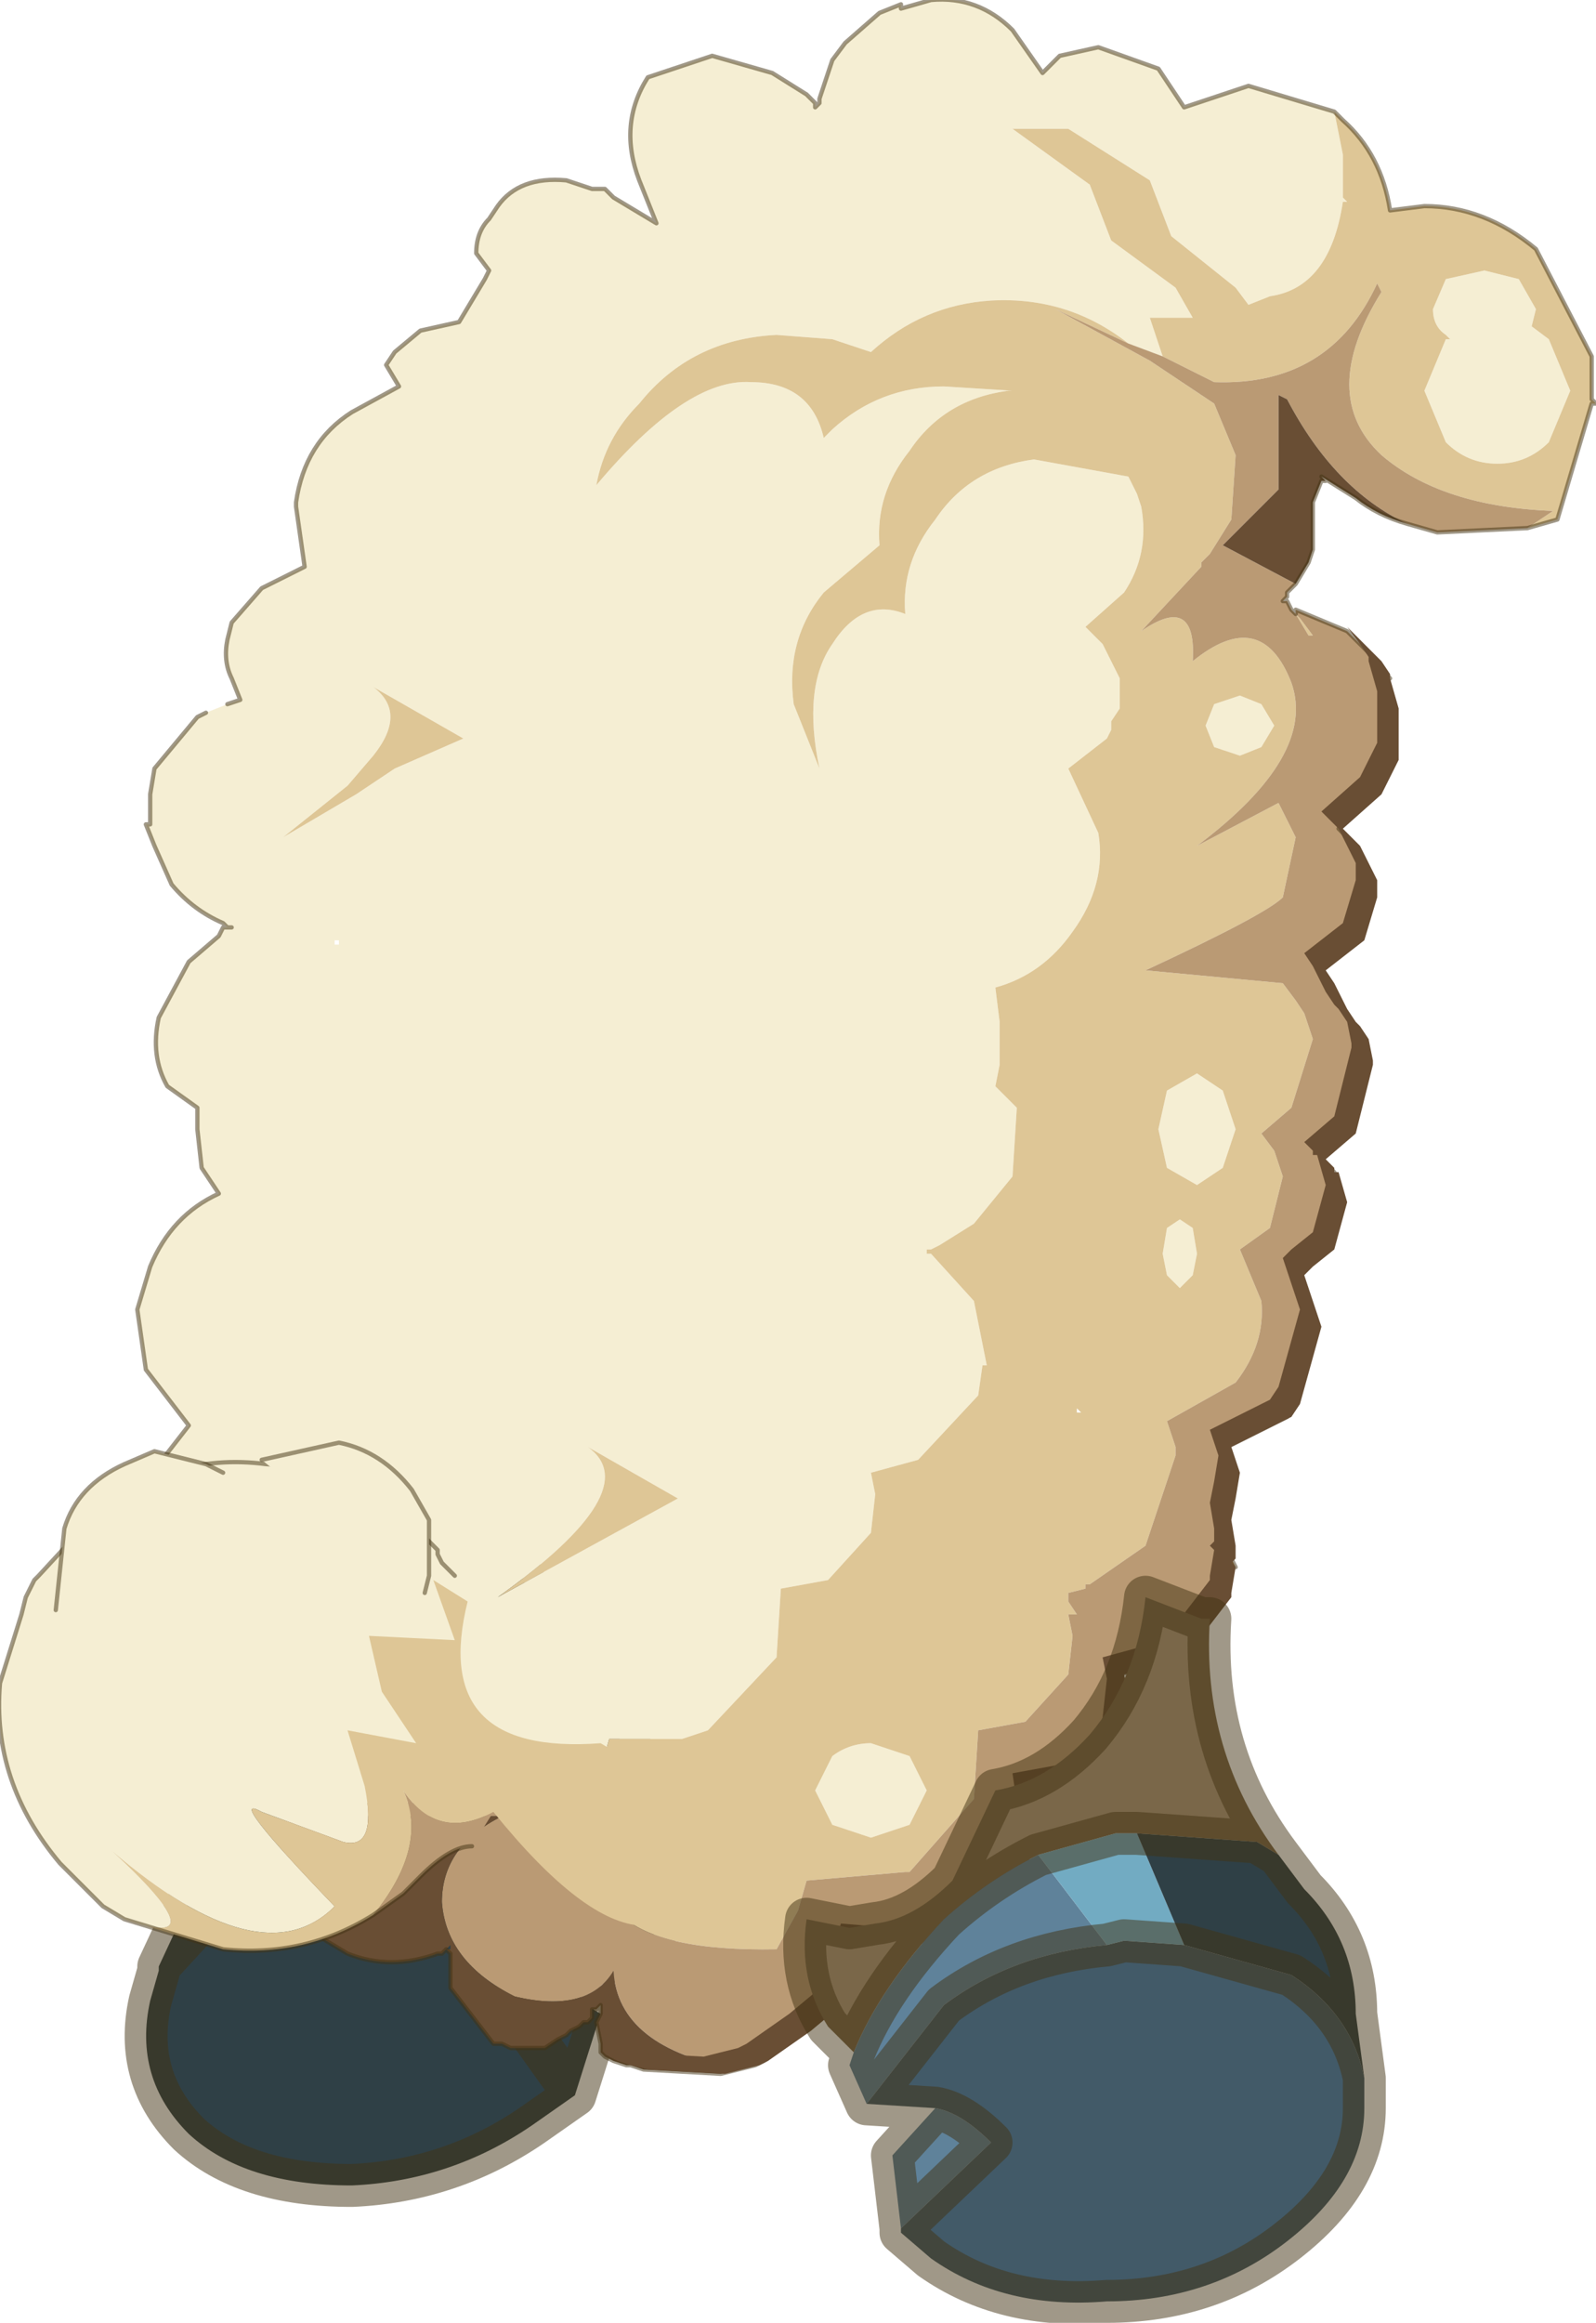 <?xml version="1.0" encoding="UTF-8" standalone="no"?>
<svg xmlns:xlink="http://www.w3.org/1999/xlink" height="27.05px" width="18.6px" xmlns="http://www.w3.org/2000/svg">
  <g transform="matrix(1.0, 0.0, 0.0, 1.0, 1.6, 12.1)">
    <path d="M4.4 4.8 Q4.2 5.7 4.55 6.4 4.75 6.9 5.4 6.95 5.3 7.65 5.55 8.05 5.85 8.5 6.3 8.5 L6.6 8.45 7.1 8.35 Q7.0 9.1 6.5 9.7 L6.2 10.0 6.2 10.15 5.85 10.7 5.05 10.8 Q5.1 11.2 5.4 11.35 L5.1 12.3 4.6 12.65 Q3.65 13.3 2.5 13.35 1.25 13.35 0.6 12.75 -0.05 12.1 0.15 11.2 L0.25 10.85 0.25 10.8 0.6 10.05 Q0.75 9.15 1.55 8.45 L2.0 8.0 Q3.2 6.7 3.5 5.1 L3.6 5.1 4.4 4.8 M5.05 10.8 Q4.75 10.85 4.35 11.25 L5.1 12.3 4.35 11.25 Q4.75 10.85 5.05 10.8 M0.25 10.8 L1.45 9.5 2.75 9.05 3.45 9.0 3.65 8.95 Q4.7 9.0 5.25 9.6 5.65 9.95 5.85 10.7 5.65 9.95 5.25 9.6 4.7 9.0 3.65 8.95 L3.45 9.0 2.75 9.05 1.45 9.5 0.25 10.8 M2.0 8.0 L2.3 7.85 3.7 7.65 3.9 7.65 4.75 7.85 5.5 8.5 6.2 10.0 5.5 8.5 4.75 7.85 3.9 7.65 3.7 7.65 2.3 7.85 2.0 8.0" fill="#2f4046" fill-rule="evenodd" stroke="none"/>
    <path d="M4.4 4.8 Q4.2 5.7 4.55 6.4 4.75 6.9 5.4 6.95 5.3 7.65 5.55 8.05 5.85 8.5 6.3 8.5 L6.6 8.45 7.1 8.35 Q7.0 9.1 6.5 9.7 L6.2 10.0 6.2 10.15 5.85 10.7 5.05 10.8 Q5.1 11.2 5.4 11.35 L5.1 12.3 4.6 12.65 Q3.65 13.3 2.5 13.35 1.25 13.35 0.6 12.75 -0.05 12.1 0.15 11.2 L0.25 10.85 0.25 10.8 0.6 10.05 Q0.75 9.15 1.55 8.45 L2.0 8.0 Q3.2 6.7 3.5 5.1 L3.6 5.1 4.4 4.8 M6.2 10.0 L5.5 8.5 4.75 7.85 3.9 7.65 3.7 7.65 2.3 7.85 2.0 8.0 M5.85 10.7 Q5.65 9.95 5.25 9.6 4.7 9.0 3.65 8.95 L3.45 9.0 2.75 9.05 1.45 9.5 0.25 10.8 M5.1 12.3 L4.35 11.25 Q4.75 10.85 5.05 10.8" fill="none" stroke="#423213" stroke-linecap="round" stroke-linejoin="round" stroke-opacity="0.502" stroke-width="0.5"/>
    <path d="M1.05 -3.9 L1.2 -3.95 1.1 -4.2 Q1.0 -4.4 1.05 -4.65 L1.1 -4.85 1.45 -5.25 1.95 -5.5 1.85 -6.2 1.85 -6.25 Q1.95 -6.95 2.5 -7.3 L3.05 -7.6 2.9 -7.85 3.0 -8.0 3.3 -8.25 3.75 -8.35 4.05 -8.85 4.1 -8.95 3.95 -9.15 Q3.95 -9.4 4.1 -9.55 L4.2 -9.7 Q4.45 -10.05 5.0 -10.0 L5.3 -9.9 5.4 -9.9 5.45 -9.9 5.5 -9.85 5.55 -9.8 6.05 -9.5 5.85 -10.0 Q5.6 -10.65 5.95 -11.2 L6.7 -11.45 7.4 -11.25 7.8 -11.0 7.9 -10.9 7.9 -10.85 7.95 -10.9 7.95 -10.95 8.1 -11.4 8.25 -11.6 8.65 -11.95 8.9 -12.05 8.9 -12.0 9.25 -12.1 Q9.8 -12.15 10.2 -11.75 L10.55 -11.25 10.75 -11.45 11.2 -11.55 11.9 -11.3 12.2 -10.85 12.95 -11.1 13.95 -10.8 14.05 -10.3 14.05 -9.8 14.1 -9.75 14.05 -9.75 Q13.9 -8.75 13.2 -8.65 L12.95 -8.55 12.8 -8.75 12.05 -9.35 11.8 -10.0 10.85 -10.6 10.2 -10.6 11.1 -9.95 11.35 -9.3 12.1 -8.75 12.3 -8.4 11.8 -8.4 11.95 -7.95 11.55 -8.1 Q10.85 -8.65 9.95 -8.6 9.15 -8.55 8.55 -8.0 L8.1 -8.15 7.45 -8.2 Q6.45 -8.15 5.85 -7.4 5.45 -7.0 5.35 -6.45 6.4 -7.7 7.15 -7.65 7.85 -7.65 8.0 -7.0 L8.1 -7.1 Q8.65 -7.6 9.4 -7.6 L10.2 -7.55 10.15 -7.55 Q9.4 -7.45 9.0 -6.85 8.6 -6.35 8.65 -5.75 L8.0 -5.2 Q7.55 -4.65 7.65 -3.9 L7.95 -3.15 Q7.75 -4.1 8.1 -4.6 8.45 -5.15 8.95 -4.95 8.9 -5.55 9.3 -6.05 9.7 -6.65 10.45 -6.75 L11.55 -6.55 11.65 -6.35 11.7 -6.2 Q11.8 -5.65 11.5 -5.2 L11.05 -4.8 11.25 -4.6 11.45 -4.2 11.45 -3.85 11.35 -3.7 11.35 -3.6 11.3 -3.5 10.85 -3.15 11.2 -2.4 Q11.3 -1.8 10.9 -1.25 10.55 -0.75 10.0 -0.6 L10.05 -0.2 10.05 0.3 10.0 0.55 10.25 0.8 10.2 1.6 9.75 2.15 9.35 2.4 9.25 2.45 9.2 2.45 9.2 2.5 9.25 2.5 9.75 3.05 9.85 3.55 9.9 3.8 9.85 3.8 9.8 4.15 9.1 4.9 8.55 5.05 8.6 5.3 8.55 5.75 8.05 6.3 7.5 6.4 7.45 7.2 6.65 8.05 6.35 8.15 5.5 8.15 5.4 8.5 5.2 8.9 1.75 8.9 1.8 8.7 1.85 8.6 1.9 8.55 1.85 8.55 1.1 8.45 0.65 8.2 0.65 8.15 0.5 8.0 0.35 7.65 Q0.15 7.15 0.35 6.65 0.45 6.35 0.7 6.2 L0.5 6.05 0.2 5.65 Q0.05 5.3 0.25 4.95 L0.6 4.5 0.1 3.85 0.0 3.15 0.15 2.65 Q0.4 2.05 0.95 1.8 L0.85 1.65 0.75 1.5 0.7 1.05 0.7 0.8 0.35 0.55 Q0.15 0.2 0.25 -0.25 L0.6 -0.9 0.95 -1.2 1.0 -1.3 1.1 -1.3 1.05 -1.3 1.0 -1.35 Q0.65 -1.5 0.4 -1.8 L0.2 -2.25 0.1 -2.5 0.15 -2.5 0.15 -2.85 0.2 -3.15 0.7 -3.75 0.8 -3.8 1.05 -3.9 M2.75 -3.3 L2.45 -2.95 1.7 -2.35 2.55 -2.85 3.0 -3.15 3.8 -3.5 2.75 -4.1 Q3.15 -3.8 2.75 -3.3 M2.3 -1.1 L2.35 -1.1 2.35 -1.15 2.3 -1.15 2.3 -1.1 M15.7 -8.95 L16.1 -8.85 16.3 -8.5 16.25 -8.3 16.45 -8.15 16.7 -7.55 16.45 -6.95 Q16.2 -6.7 15.85 -6.7 15.5 -6.7 15.25 -6.95 L15.0 -7.55 15.25 -8.15 15.3 -8.15 15.25 -8.2 Q15.1 -8.3 15.1 -8.5 L15.25 -8.85 15.7 -8.95 M13.1 -3.4 L12.85 -3.3 12.55 -3.4 12.45 -3.65 12.55 -3.9 12.85 -4.0 13.1 -3.9 13.25 -3.65 13.1 -3.4 M12.0 0.6 L12.35 0.4 12.65 0.6 12.8 1.05 12.65 1.5 12.35 1.7 12.0 1.5 11.9 1.05 12.0 0.6 M12.0 2.2 L12.15 2.1 12.3 2.2 12.35 2.5 12.3 2.75 12.15 2.9 12.0 2.75 11.95 2.5 12.0 2.2 M5.25 4.75 Q5.95 5.25 4.2 6.5 L6.3 5.35 5.25 4.75 M8.55 8.2 L9.0 8.35 9.2 8.75 9.0 9.15 8.55 9.3 8.1 9.15 7.9 8.75 8.1 8.35 Q8.3 8.2 8.55 8.2" fill="#f5eed3" fill-rule="evenodd" stroke="none"/>
    <path d="M13.95 -10.8 L14.05 -10.7 Q14.5 -10.3 14.6 -9.65 L15.0 -9.7 Q15.7 -9.7 16.3 -9.2 L16.95 -7.95 16.95 -7.45 17.0 -7.4 16.95 -7.4 16.55 -6.05 16.2 -5.95 16.5 -6.15 Q15.2 -6.2 14.5 -6.8 13.75 -7.5 14.5 -8.7 L14.45 -8.8 Q13.9 -7.6 12.55 -7.65 L11.95 -7.95 11.8 -8.4 12.3 -8.4 12.1 -8.75 11.35 -9.3 11.1 -9.95 10.2 -10.6 10.85 -10.6 11.8 -10.0 12.05 -9.35 12.8 -8.75 12.95 -8.55 13.2 -8.65 Q13.9 -8.75 14.05 -9.75 L14.1 -9.75 14.05 -9.8 14.05 -10.3 13.95 -10.8 M5.2 8.9 L5.4 8.5 5.5 8.15 6.35 8.15 6.65 8.05 7.45 7.2 7.5 6.4 8.05 6.3 8.55 5.75 8.6 5.3 8.55 5.05 9.1 4.9 9.8 4.15 9.85 3.8 9.9 3.8 9.85 3.55 9.75 3.05 9.25 2.5 9.2 2.5 9.2 2.45 9.25 2.45 9.35 2.4 9.75 2.15 10.2 1.6 10.25 0.8 10.0 0.55 10.05 0.3 10.05 -0.2 10.0 -0.6 Q10.55 -0.75 10.9 -1.25 11.3 -1.8 11.2 -2.4 L10.85 -3.15 11.3 -3.5 11.35 -3.6 11.35 -3.7 11.45 -3.85 11.45 -4.2 11.25 -4.6 11.05 -4.8 11.5 -5.2 Q11.8 -5.65 11.7 -6.2 L11.65 -6.35 11.55 -6.55 10.45 -6.75 Q9.7 -6.65 9.3 -6.05 8.9 -5.55 8.95 -4.95 8.45 -5.15 8.1 -4.6 7.75 -4.1 7.95 -3.15 L7.65 -3.9 Q7.55 -4.65 8.0 -5.2 L8.65 -5.75 Q8.6 -6.35 9.0 -6.85 9.4 -7.45 10.15 -7.55 L10.2 -7.55 9.4 -7.6 Q8.65 -7.6 8.1 -7.1 L8.0 -7.0 Q7.85 -7.65 7.15 -7.65 6.4 -7.7 5.35 -6.45 5.45 -7.0 5.85 -7.4 6.45 -8.15 7.45 -8.2 L8.1 -8.15 8.55 -8.0 Q9.15 -8.55 9.95 -8.6 10.85 -8.65 11.55 -8.1 L10.7 -8.5 11.8 -7.9 12.55 -7.4 12.8 -6.8 12.75 -6.05 12.5 -5.65 12.4 -5.55 12.4 -5.5 11.7 -4.75 Q12.35 -5.2 12.3 -4.4 13.1 -5.05 13.45 -4.15 13.75 -3.3 12.35 -2.25 L13.3 -2.75 13.5 -2.35 13.35 -1.65 Q13.15 -1.45 11.75 -0.8 L13.35 -0.65 13.5 -0.45 13.6 -0.3 13.7 0.0 13.45 0.8 13.1 1.1 13.25 1.3 13.35 1.6 13.2 2.2 12.85 2.45 13.1 3.05 Q13.15 3.55 12.8 4.0 L12.0 4.45 12.1 4.75 12.1 4.85 11.75 5.9 11.1 6.35 11.05 6.35 11.05 6.4 10.85 6.45 10.85 6.55 10.95 6.7 10.85 6.7 10.9 6.95 10.85 7.4 10.35 7.95 9.8 8.05 9.75 8.85 9.0 9.7 8.95 9.7 7.8 9.8 7.7 10.15 7.45 10.6 Q4.7 10.65 5.7 8.9 L5.2 8.9 M2.75 -3.3 Q3.15 -3.8 2.75 -4.1 L3.8 -3.5 3.0 -3.15 2.55 -2.85 1.7 -2.35 2.45 -2.95 2.75 -3.3 M15.7 -8.95 L15.25 -8.85 15.1 -8.5 Q15.1 -8.3 15.25 -8.2 L15.3 -8.15 15.25 -8.15 15.0 -7.55 15.25 -6.95 Q15.5 -6.7 15.85 -6.7 16.2 -6.7 16.45 -6.95 L16.7 -7.55 16.45 -8.15 16.25 -8.3 16.3 -8.5 16.1 -8.85 15.7 -8.95 M13.5 -4.95 L13.55 -4.9 13.7 -4.7 13.65 -4.7 13.5 -4.95 M13.1 -3.4 L13.25 -3.65 13.1 -3.9 12.85 -4.0 12.55 -3.9 12.45 -3.65 12.55 -3.4 12.85 -3.3 13.1 -3.4 M12.0 2.2 L11.95 2.5 12.0 2.75 12.15 2.9 12.3 2.75 12.35 2.5 12.3 2.2 12.15 2.1 12.0 2.2 M12.0 0.6 L11.9 1.05 12.0 1.5 12.35 1.7 12.65 1.5 12.8 1.05 12.65 0.6 12.35 0.4 12.0 0.6 M11.0 4.35 L10.95 4.3 10.95 4.35 11.0 4.35 M5.25 4.75 L6.3 5.35 4.2 6.5 Q5.95 5.25 5.25 4.75 M8.55 8.2 Q8.3 8.2 8.1 8.35 L7.9 8.75 8.1 9.15 8.55 9.3 9.0 9.15 9.2 8.75 9.0 8.35 8.55 8.2" fill="#dec696" fill-rule="evenodd" stroke="none"/>
    <path d="M16.2 -5.95 L15.15 -5.9 14.8 -6.0 Q13.95 -6.4 13.4 -7.45 L13.3 -7.5 13.3 -6.4 12.65 -5.75 13.5 -5.3 13.4 -5.2 13.4 -5.15 13.35 -5.1 13.4 -5.1 13.45 -5.0 13.5 -4.95 13.5 -5.0 14.1 -4.75 14.45 -4.4 14.55 -4.25 14.55 -4.2 14.65 -3.85 14.65 -3.25 14.45 -2.85 14.0 -2.45 14.2 -2.25 14.4 -1.85 14.4 -1.65 14.25 -1.15 13.8 -0.8 13.9 -0.65 14.05 -0.35 14.15 -0.2 14.2 -0.15 14.3 0.0 14.35 0.25 14.35 0.3 14.15 1.1 13.8 1.4 13.9 1.5 13.9 1.55 13.95 1.55 14.05 1.9 13.9 2.45 13.65 2.65 13.55 2.75 13.75 3.35 13.5 4.25 13.4 4.4 12.7 4.75 12.8 5.05 12.75 5.35 12.7 5.6 12.75 5.9 12.75 6.05 12.7 6.1 12.75 6.15 12.7 6.45 12.7 6.5 12.2 7.15 12.0 7.25 11.45 7.4 11.5 7.65 11.45 8.1 11.4 8.25 11.35 8.35 10.95 8.65 10.4 8.75 10.45 9.1 10.35 9.55 9.7 10.35 9.55 10.4 9.0 10.55 8.4 10.5 8.3 10.85 8.15 11.2 8.1 11.25 8.1 11.3 7.8 11.55 7.3 11.9 7.2 11.95 7.0 12.0 Q5.6 11.75 5.55 10.85 5.25 11.35 4.4 11.15 3.6 10.75 3.55 10.05 3.55 9.4 4.25 9.05 L1.7 9.05 1.75 8.9 5.2 8.9 5.7 8.9 Q4.7 10.65 7.45 10.6 L7.7 10.15 7.8 9.8 8.95 9.7 9.0 9.7 9.75 8.85 9.8 8.05 10.35 7.95 10.85 7.4 10.9 6.95 10.85 6.7 10.95 6.7 10.85 6.55 10.85 6.45 11.05 6.4 11.05 6.35 11.1 6.35 11.75 5.9 12.1 4.85 12.1 4.75 12.0 4.45 12.8 4.0 Q13.15 3.55 13.1 3.05 L12.85 2.45 13.2 2.2 13.35 1.6 13.25 1.3 13.1 1.1 13.45 0.8 13.7 0.0 13.6 -0.3 13.5 -0.45 13.35 -0.65 11.75 -0.8 Q13.15 -1.45 13.35 -1.65 L13.5 -2.35 13.3 -2.75 12.35 -2.25 Q13.75 -3.3 13.45 -4.15 13.1 -5.05 12.3 -4.4 12.35 -5.2 11.7 -4.75 L12.4 -5.5 12.4 -5.55 12.5 -5.65 12.75 -6.05 12.8 -6.8 12.55 -7.4 11.8 -7.9 10.7 -8.5 11.55 -8.1 11.95 -7.95 12.55 -7.65 Q13.9 -7.6 14.45 -8.8 L14.5 -8.7 Q13.75 -7.5 14.5 -6.8 15.2 -6.2 16.5 -6.15 L16.2 -5.95 M13.5 -4.95 L13.65 -4.7 13.7 -4.7 13.55 -4.9 13.5 -4.95" fill="#ba9a74" fill-rule="evenodd" stroke="none"/>
    <path d="M14.55 -4.25 L14.6 -4.2 14.55 -4.2 14.55 -4.25 M13.9 1.5 L13.95 1.55 13.9 1.55 13.9 1.5 M12.75 6.05 L12.8 6.15 12.75 6.15 12.7 6.1 12.75 6.05" fill="#9d764f" fill-rule="evenodd" stroke="none"/>
    <path d="M14.8 -6.0 Q14.45 -6.1 14.2 -6.3 L13.8 -6.55 13.85 -6.5 13.8 -6.5 13.7 -6.25 13.7 -5.7 13.65 -5.55 13.5 -5.3 12.65 -5.75 13.3 -6.4 13.3 -7.5 13.4 -7.45 Q13.95 -6.4 14.8 -6.0 M7.0 12.0 L6.8 12.05 5.9 12.0 5.75 11.95 5.7 11.95 5.55 11.9 5.45 11.85 5.4 11.8 5.4 11.7 5.35 11.45 5.4 11.35 5.4 11.25 5.35 11.3 5.3 11.3 5.3 11.35 5.3 11.4 5.25 11.45 5.2 11.45 5.15 11.5 5.05 11.55 5.0 11.6 4.9 11.65 4.75 11.75 4.35 11.75 4.25 11.7 4.15 11.7 3.65 11.05 3.65 10.75 3.65 10.65 3.6 10.6 3.55 10.65 3.5 10.65 Q2.95 10.85 2.45 10.65 L2.2 10.5 Q1.9 10.3 1.75 9.9 L1.75 9.85 1.7 9.65 1.7 9.6 1.7 9.4 1.7 9.15 1.7 9.05 4.25 9.05 Q3.55 9.4 3.55 10.05 3.6 10.75 4.4 11.15 5.25 11.35 5.55 10.85 5.6 11.75 7.0 12.0 M3.6 10.6 L3.65 10.6 3.65 10.55 3.6 10.6" fill="#694e34" fill-rule="evenodd" stroke="none"/>
    <path d="M1.05 -3.9 L1.2 -3.95 1.1 -4.2 Q1.0 -4.4 1.05 -4.65 L1.1 -4.85 1.45 -5.25 1.95 -5.5 1.85 -6.2 1.85 -6.25 Q1.95 -6.95 2.5 -7.3 L3.05 -7.6 2.9 -7.85 3.0 -8.0 3.3 -8.25 3.75 -8.35 4.05 -8.85 4.1 -8.95 3.95 -9.15 Q3.95 -9.4 4.1 -9.55 L4.2 -9.7 Q4.45 -10.05 5.0 -10.0 L5.3 -9.9 5.4 -9.9 5.45 -9.9 5.5 -9.85 5.55 -9.8 6.05 -9.5 5.85 -10.0 Q5.6 -10.65 5.95 -11.2 L6.7 -11.45 7.4 -11.25 7.8 -11.0 7.9 -10.9 7.9 -10.85 7.95 -10.9 7.95 -10.95 8.1 -11.4 8.25 -11.6 8.65 -11.95 8.9 -12.05 8.9 -12.0 9.25 -12.1 Q9.8 -12.15 10.2 -11.75 L10.55 -11.25 10.75 -11.45 11.2 -11.55 11.9 -11.3 12.2 -10.85 12.95 -11.1 13.95 -10.8 14.05 -10.7 Q14.5 -10.3 14.6 -9.65 L15.0 -9.7 Q15.7 -9.7 16.3 -9.2 L16.95 -7.95 16.95 -7.45 17.0 -7.4 16.95 -7.4 16.55 -6.05 16.2 -5.95 15.15 -5.9 14.8 -6.0 Q14.45 -6.1 14.2 -6.3 L13.8 -6.55 13.85 -6.5 13.8 -6.5 13.7 -6.25 13.7 -5.7 13.65 -5.55 13.5 -5.3 13.4 -5.2 13.4 -5.15 13.35 -5.1 13.4 -5.1 13.45 -5.0 13.5 -4.95 13.5 -5.0 14.1 -4.75 14.45 -4.4 14.55 -4.25 14.6 -4.2 14.55 -4.2 14.65 -3.85 14.65 -3.25 14.45 -2.85 14.0 -2.45 14.2 -2.25 14.4 -1.85 14.4 -1.65 14.25 -1.15 13.8 -0.8 13.9 -0.65 14.05 -0.35 14.15 -0.2 14.2 -0.15 14.3 0.0 14.35 0.25 14.35 0.3 14.15 1.1 13.8 1.4 13.9 1.5 13.95 1.55 14.05 1.9 13.9 2.45 13.65 2.65 13.55 2.75 13.75 3.35 13.5 4.25 13.4 4.4 12.7 4.75 12.8 5.05 12.75 5.35 12.7 5.6 12.75 5.9 12.75 6.05 12.8 6.15 12.75 6.15 12.7 6.45 12.7 6.5 12.2 7.15 12.0 7.25 11.45 7.4 11.5 7.65 11.45 8.1 11.4 8.25 11.35 8.35 10.95 8.65 10.4 8.75 10.45 9.1 10.35 9.55 9.7 10.35 9.55 10.4 9.0 10.55 8.4 10.5 8.3 10.85 8.15 11.2 8.1 11.25 8.1 11.3 7.8 11.55 7.3 11.9 7.2 11.95 7.0 12.0 6.8 12.05 5.9 12.0 5.75 11.95 5.7 11.95 5.55 11.9 5.45 11.85 5.4 11.8 5.4 11.7 5.35 11.45 5.4 11.35 5.4 11.25 5.35 11.3 5.3 11.3 5.3 11.35 5.3 11.4 5.25 11.45 5.2 11.45 5.15 11.5 5.05 11.55 5.0 11.6 4.9 11.65 4.75 11.75 4.35 11.75 4.25 11.7 4.15 11.7 3.65 11.05 3.65 10.75 3.65 10.65 3.6 10.6 3.55 10.65 3.5 10.65 Q2.95 10.85 2.45 10.65 L2.2 10.5 Q1.9 10.3 1.75 9.9 L1.75 9.85 1.7 9.65 1.7 9.6 1.7 9.4 1.7 9.15 1.7 9.05 1.75 8.9 1.8 8.7 1.85 8.6 1.9 8.55 1.85 8.55 1.1 8.45 0.65 8.2 0.65 8.15 0.5 8.0 0.35 7.65 Q0.15 7.15 0.35 6.65 0.45 6.35 0.7 6.2 L0.5 6.05 0.2 5.65 Q0.05 5.3 0.25 4.95 L0.6 4.5 0.1 3.85 0.0 3.15 0.15 2.65 Q0.4 2.05 0.95 1.8 L0.85 1.65 0.75 1.5 0.7 1.05 0.7 0.8 0.35 0.55 Q0.15 0.2 0.25 -0.25 L0.6 -0.9 0.95 -1.2 1.0 -1.3 1.1 -1.3 1.05 -1.3 1.0 -1.35 Q0.65 -1.5 0.4 -1.8 L0.2 -2.25 0.1 -2.5 0.15 -2.5 0.15 -2.85 0.2 -3.15 0.7 -3.75 0.8 -3.8" fill="none" stroke="#423213" stroke-linecap="round" stroke-linejoin="round" stroke-opacity="0.502" stroke-width="0.05"/>
    <path d="M14.15 -4.75 L14.5 -4.4 14.6 -4.25 14.6 -4.2 14.7 -3.85 14.7 -3.25 14.5 -2.85 14.05 -2.45 14.25 -2.25 14.45 -1.85 14.45 -1.65 14.3 -1.15 13.85 -0.8 13.95 -0.65 14.1 -0.35 14.2 -0.2 14.25 -0.15 14.35 0.0 14.4 0.25 14.4 0.3 14.2 1.1 13.85 1.4 13.95 1.5 13.95 1.55 14.0 1.55 14.1 1.9 13.95 2.45 13.7 2.65 13.6 2.75 13.8 3.35 13.55 4.25 13.45 4.4 12.75 4.75 12.85 5.05 12.8 5.35 12.75 5.6 12.8 5.9 12.8 6.05 12.75 6.1 12.8 6.15 12.75 6.45 12.75 6.5 12.25 7.15 12.05 7.25 11.5 7.4 11.55 7.65 11.5 8.1 11.45 8.25 11.4 8.35 11.0 8.65 10.45 8.75 10.5 9.1 10.4 9.55 9.75 10.35 9.6 10.4 9.05 10.55 8.45 10.5 8.35 10.85 8.2 11.2 8.15 11.25 8.15 11.3 7.85 11.55 7.35 11.9 7.25 11.95 6.85 12.05 5.95 12.0 5.75 11.95 5.6 11.9 5.5 11.85 5.45 11.8 5.45 11.75 5.5 11.75 5.7 11.8 6.6 11.85 7.0 11.75 7.1 11.7 7.6 11.35 7.9 11.1 7.9 11.05 7.95 11.0 8.1 10.65 8.2 10.3 8.8 10.35 9.35 10.2 9.5 10.15 10.15 9.35 10.25 8.9 10.2 8.55 10.75 8.45 11.15 8.15 11.2 8.05 11.25 7.9 11.3 7.45 11.25 7.2 11.8 7.05 12.0 6.95 12.5 6.3 12.5 6.25 12.55 5.95 12.5 5.9 12.55 5.85 12.55 5.7 12.5 5.4 12.55 5.15 12.6 4.85 12.5 4.55 13.2 4.2 13.3 4.05 13.55 3.15 13.35 2.55 13.45 2.45 13.7 2.25 13.85 1.7 13.75 1.35 13.7 1.35 13.7 1.3 13.6 1.2 13.95 0.9 14.15 0.1 14.15 0.05 14.1 -0.2 14.0 -0.35 13.95 -0.4 13.85 -0.55 13.7 -0.85 13.6 -1.0 14.05 -1.35 14.2 -1.85 14.2 -2.05 14.0 -2.45 13.8 -2.65 14.25 -3.05 14.45 -3.45 14.45 -4.05 14.35 -4.4 14.35 -4.45 14.25 -4.6 14.1 -4.8 14.15 -4.75" fill="#694e34" fill-rule="evenodd" stroke="none"/>
    <path d="M8.35 11.8 L8.05 11.5 Q7.7 10.95 7.8 10.25 L8.3 10.35 8.6 10.3 Q9.05 10.25 9.5 9.8 L10.0 8.75 Q10.6 8.65 11.1 8.1 11.65 7.45 11.75 6.5 L12.4 6.75 12.5 6.75 Q12.4 8.3 13.3 9.5 L13.05 9.35 11.65 9.25 11.4 9.25 10.5 9.5 Q9.9 9.8 9.4 10.25 8.65 11.05 8.35 11.8" fill="#7a6749" fill-rule="evenodd" stroke="none"/>
    <path d="M8.35 11.8 Q8.65 11.05 9.4 10.25 9.9 9.8 10.5 9.5 L11.3 10.55 Q10.2 10.65 9.4 11.25 L8.5 12.4 8.3 11.95 8.35 11.8 M8.9 13.85 L8.8 13.0 9.3 12.45 Q9.6 12.5 9.95 12.85 L8.9 13.85" fill="#5f829a" fill-rule="evenodd" stroke="none"/>
    <path d="M14.3 12.1 L14.3 12.15 14.3 12.45 Q14.3 13.3 13.4 14.0 12.5 14.7 11.3 14.7 10.1 14.8 9.25 14.2 L8.9 13.9 8.9 13.85 9.95 12.85 Q9.6 12.5 9.3 12.45 L8.5 12.4 9.4 11.25 Q10.2 10.65 11.3 10.55 L11.5 10.5 12.2 10.55 13.45 10.9 Q14.15 11.35 14.3 12.1" fill="#425a68" fill-rule="evenodd" stroke="none"/>
    <path d="M10.5 9.5 L11.4 9.25 11.65 9.25 12.2 10.55 11.5 10.5 11.3 10.55 10.5 9.5" fill="#72abc2" fill-rule="evenodd" stroke="none"/>
    <path d="M11.65 9.25 L13.05 9.35 13.3 9.5 13.6 9.9 Q14.2 10.5 14.2 11.35 L14.3 12.1 Q14.15 11.35 13.45 10.9 L12.2 10.55 11.65 9.25" fill="#2f4046" fill-rule="evenodd" stroke="none"/>
    <path d="M13.3 9.5 Q12.4 8.3 12.5 6.75 L12.4 6.75 11.75 6.5 Q11.65 7.45 11.1 8.1 10.6 8.65 10.0 8.75 L9.5 9.8 Q9.05 10.25 8.6 10.3 L8.3 10.35 7.8 10.25 Q7.7 10.95 8.05 11.5 L8.35 11.8 Q8.65 11.05 9.4 10.25 9.9 9.8 10.5 9.5 L11.4 9.25 11.65 9.25 13.05 9.35 13.3 9.5 13.6 9.9 Q14.2 10.5 14.2 11.35 L14.3 12.1 14.3 12.15 14.3 12.45 Q14.3 13.3 13.4 14.0 12.5 14.7 11.3 14.7 10.1 14.8 9.25 14.2 L8.9 13.9 8.9 13.85 8.8 13.0 9.3 12.45 8.5 12.4 8.3 11.95 8.35 11.8 M8.9 13.85 L9.95 12.85 Q9.6 12.5 9.3 12.45 M11.3 10.55 L11.5 10.5 12.2 10.55 13.45 10.9 Q14.15 11.35 14.3 12.1 M11.3 10.55 Q10.2 10.65 9.4 11.25 L8.5 12.4" fill="none" stroke="#423213" stroke-linecap="round" stroke-linejoin="round" stroke-opacity="0.502" stroke-width="0.5"/>
    <path d="M-0.15 10.25 L-0.4 10.1 -0.9 9.6 Q-1.7 8.65 -1.6 7.5 L-1.35 6.7 -1.3 6.5 -1.2 6.3 -1.15 6.25 -0.55 5.6 Q0.35 4.8 1.5 4.95 2.5 5.0 3.2 5.65 L3.5 5.95 3.5 6.0 3.55 6.1 3.7 6.25 3.85 6.55 3.45 6.3 3.7 7.0 2.7 6.95 2.85 7.6 3.25 8.2 2.45 8.05 2.65 8.7 Q2.8 9.45 2.4 9.35 L1.45 9.0 Q1.0 8.75 2.3 10.1 1.45 10.95 -0.3 9.45 1.0 10.65 -0.15 10.25" fill="#f5eed3" fill-rule="evenodd" stroke="none"/>
    <path d="M4.15 9.0 L3.9 9.4 Q3.65 9.4 3.3 9.75 L3.1 9.95 2.75 10.2 Q3.4 9.4 3.1 8.75 3.5 9.35 4.15 9.0" fill="#ba9a74" fill-rule="evenodd" stroke="none"/>
    <path d="M3.85 6.55 Q3.4 8.35 5.4 8.2 L6.9 9.1 Q6.25 11.6 4.15 9.0 3.5 9.35 3.1 8.75 3.4 9.4 2.75 10.2 1.95 10.7 1.0 10.6 L-0.15 10.25 Q1.0 10.65 -0.3 9.45 1.45 10.95 2.3 10.1 1.0 8.75 1.45 9.0 L2.4 9.35 Q2.8 9.45 2.65 8.7 L2.45 8.05 3.25 8.2 2.85 7.6 2.7 6.95 3.7 7.0 3.45 6.3 3.85 6.55" fill="#dec696" fill-rule="evenodd" stroke="none"/>
    <path d="M-0.15 10.25 L-0.4 10.1 -0.9 9.6 Q-1.7 8.65 -1.6 7.5 L-1.35 6.7 -1.3 6.5 -1.2 6.3 -1.15 6.25 -0.55 5.6 Q0.35 4.8 1.5 4.95 2.5 5.0 3.2 5.65 L3.5 5.95 3.5 6.0 3.55 6.1 3.7 6.25 M3.9 9.4 Q3.65 9.4 3.3 9.75 L3.1 9.95 2.75 10.2 Q1.95 10.7 1.0 10.6 L-0.15 10.25" fill="none" stroke="#423213" stroke-linecap="round" stroke-linejoin="round" stroke-opacity="0.502" stroke-width="0.05"/>
    <path d="M-0.95 6.65 L-0.85 5.7 Q-0.7 5.2 -0.15 4.95 L0.2 4.8 0.8 4.95 1.0 5.05 -0.95 6.65" fill="#f5eed3" fill-rule="evenodd" stroke="none"/>
    <path d="M-0.95 6.65 L-0.85 5.7 Q-0.7 5.2 -0.15 4.95 L0.2 4.8 0.8 4.95 1.0 5.05" fill="none" stroke="#423213" stroke-linecap="round" stroke-linejoin="round" stroke-opacity="0.502" stroke-width="0.05"/>
    <path d="M3.35 6.45 L1.45 4.9 2.35 4.7 Q2.85 4.8 3.2 5.25 L3.4 5.6 3.4 6.25 3.35 6.45" fill="#f5eed3" fill-rule="evenodd" stroke="none"/>
    <path d="M1.45 4.9 L2.35 4.7 Q2.85 4.8 3.2 5.25 L3.4 5.6 3.4 6.25 3.35 6.45" fill="none" stroke="#423213" stroke-linecap="round" stroke-linejoin="round" stroke-opacity="0.502" stroke-width="0.05"/>
  </g>
</svg>
